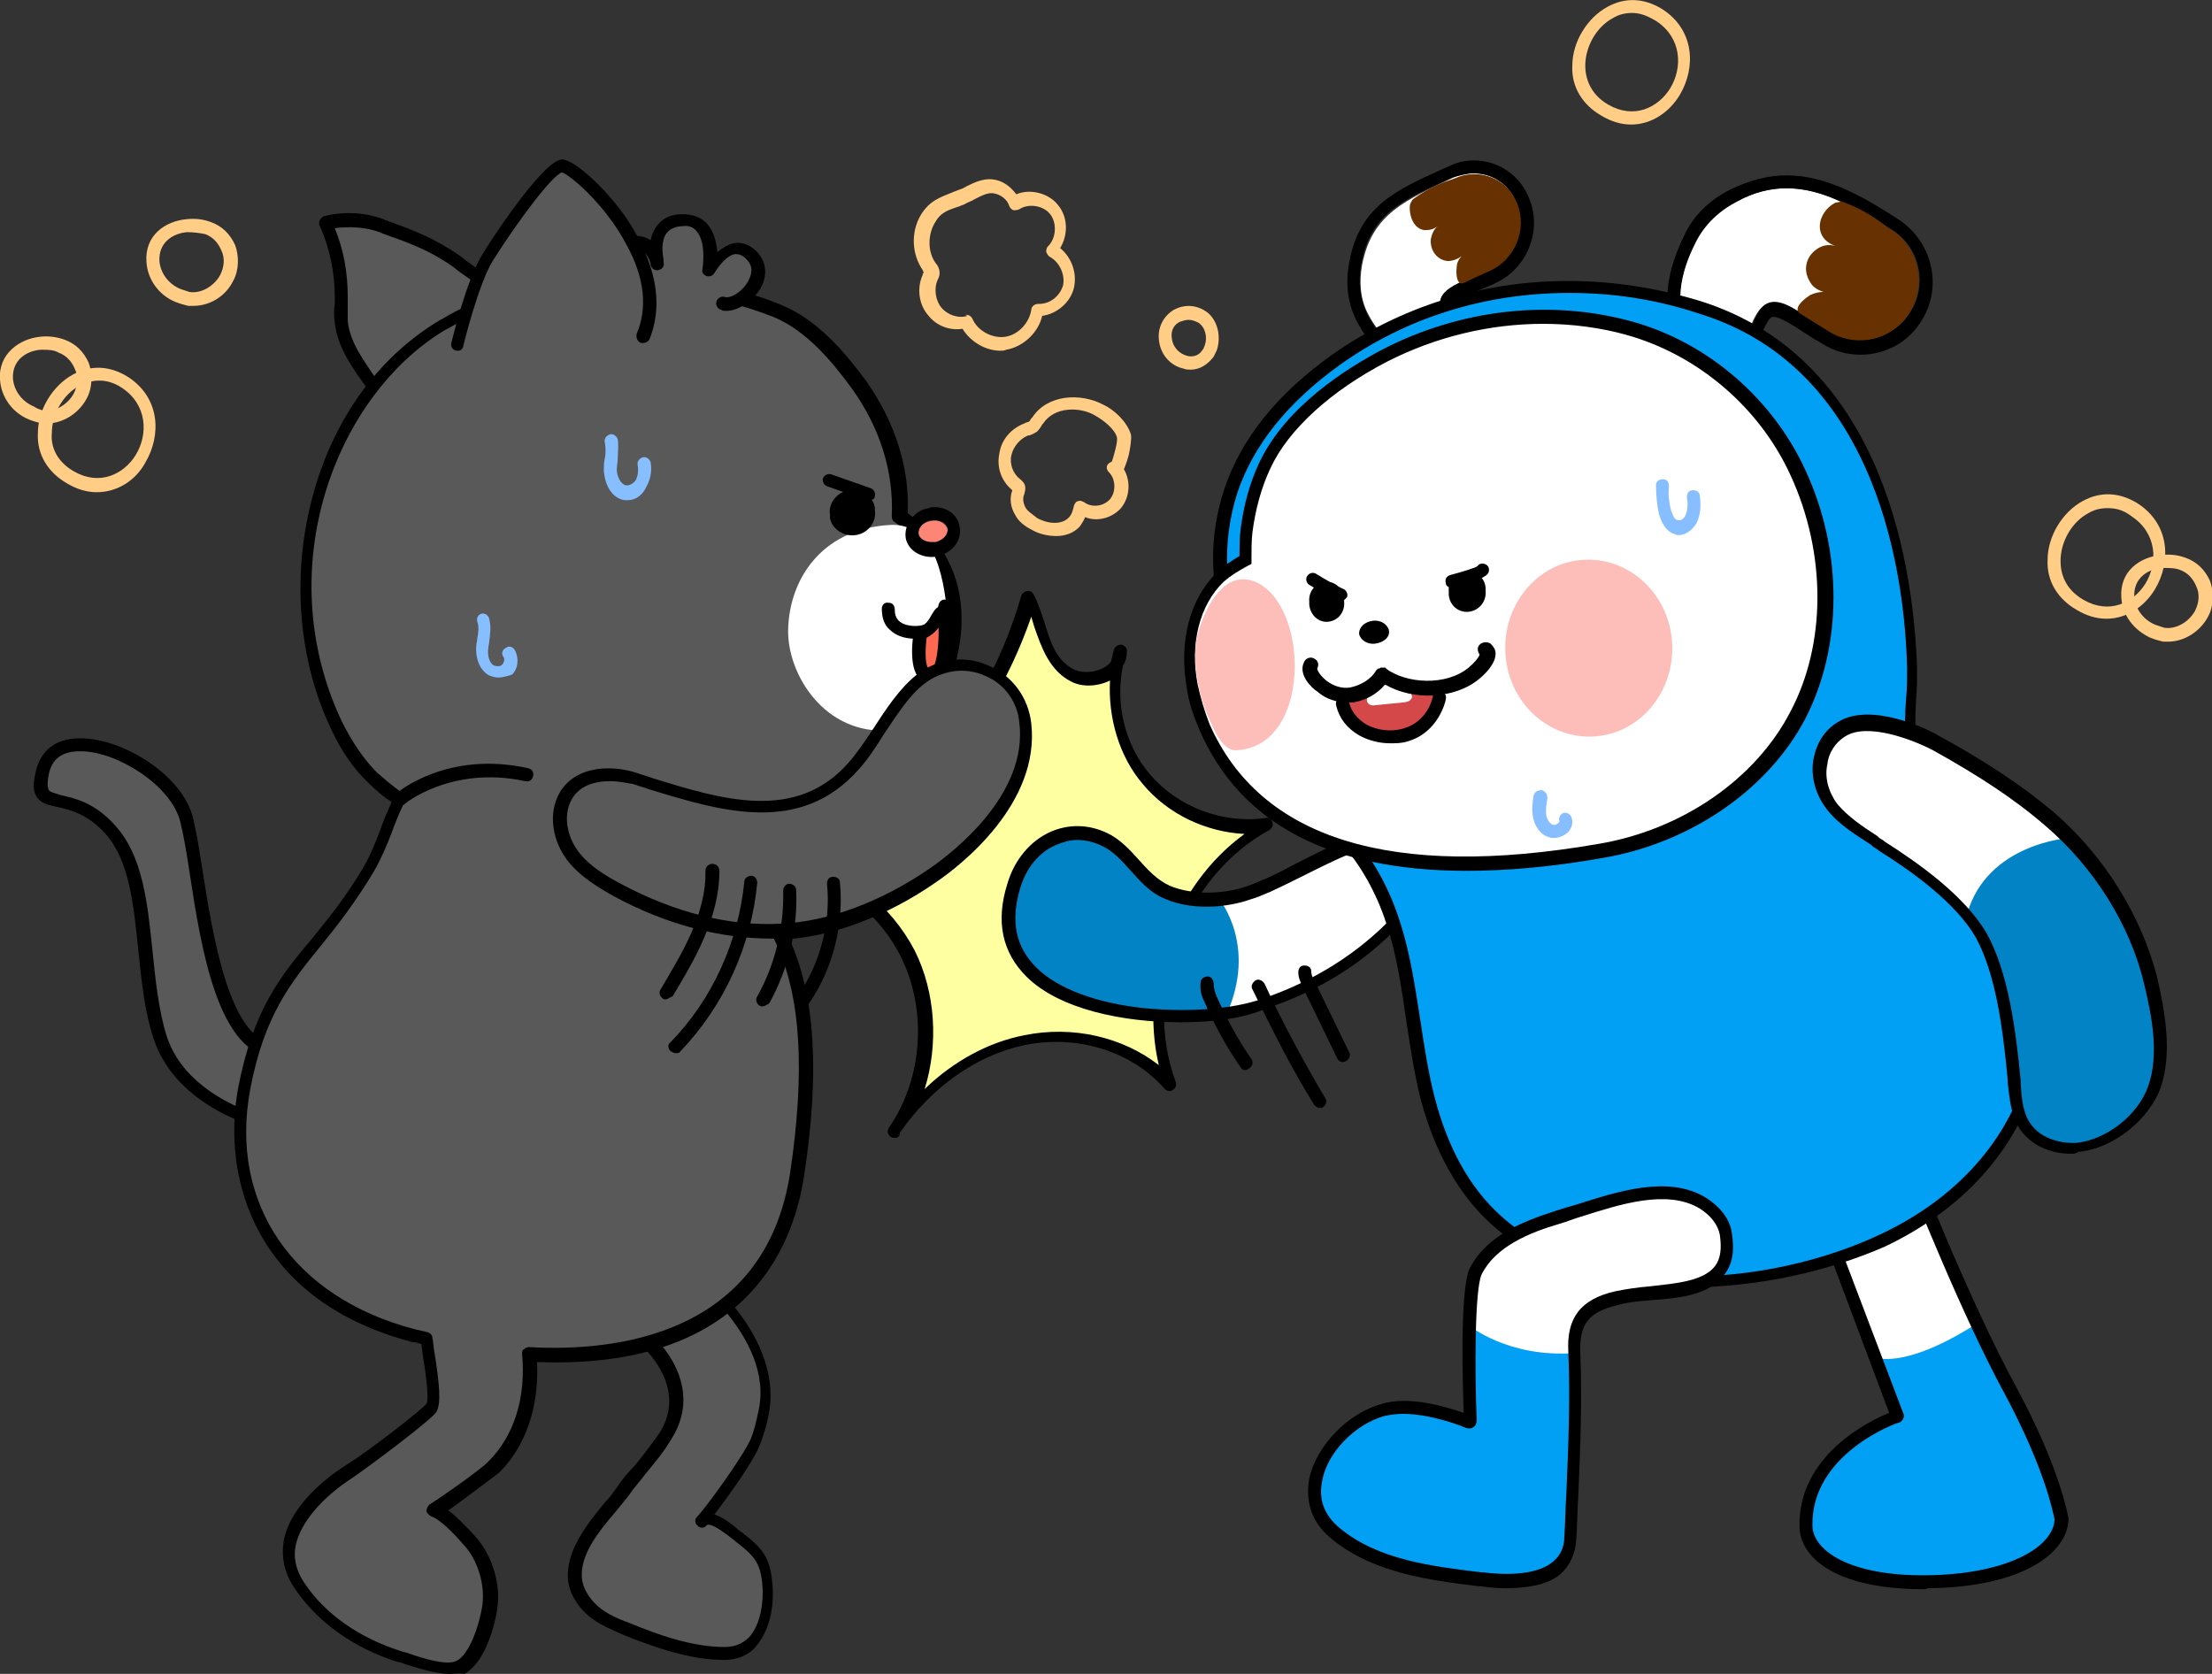 <?xml version="1.0" encoding="utf-8"?>
<!-- Generator: Adobe Illustrator 26.5.0, SVG Export Plug-In . SVG Version: 6.00 Build 0)  -->
<svg version="1.1" id="레이어_1" xmlns="http://www.w3.org/2000/svg" xmlns:xlink="http://www.w3.org/1999/xlink" x="0px"
	 y="0px" viewBox="0 0 222 168" style="enable-background:new 0 0 222 168;" xml:space="preserve">
<rect x="0" y="0" width="222" height="168" fill="#333333" stroke="none"/>
<g>
	<path style="fill:#FFFFFF;" d="M182.8,122.1l7.5,20c0,0,0,0.1,0,0.1c0,0-0.1,0.1-0.1,0.1c-0.1,0-9.3,3.2-9,11.1
		c0.1,2.8,3.9,5.6,12.2,5.5c0,0,0,0,0,0c8.7-0.1,13.4-3.2,13.4-6.3c0,0-0.6-4.5-5.1-12.9c-4.7-8.8-10.1-22.4-10.8-24.2L182.8,122.1z
		"/>
	<path style="fill:#02A0F4;" d="M188.1,136.2c0,0,2.8,1.4,10.2-3.3c0,0,5.2,9,7.2,15.2l1.2,4.4c0,0,0.9,3.5-6.7,5.5
		c0,0-9.8,2.5-16.9-1.5c0,0-2.8-1.5-1.7-5.9c0,0,1.7-4.8,5.2-6.6l3.5-1.8L188.1,136.2z"/>
	<path d="M193.1,159.5c-9.1,0-12.4-3.3-12.5-6.2c-0.2-7.2,7-10.7,9-11.5l-7.5-20l9.2-7.5l0.3,0.8c0.6,1.6,6,15.4,10.8,24.2
		c4.3,8,5.1,12.6,5.2,13.1l0,0.1c-0.1,3.3-4.5,6.8-14.1,6.9C193.3,159.5,193.2,159.5,193.1,159.5z M183.6,122.3l7.4,19.5
		c0.1,0.2,0.1,0.4,0,0.6c-0.1,0.2-0.3,0.4-0.5,0.4c-0.1,0-8.8,3.1-8.6,10.4c0.1,2.4,3.7,5,11.5,4.9c8.2-0.1,12.7-2.9,12.8-5.6
		c-0.2-0.9-1-5.1-5-12.6c-4.3-7.9-9.1-20-10.5-23.5L183.6,122.3z"/>
</g>
<g>
	<g>
		<g>
			<g>
				<path style="fill:#FFFFFF;" d="M136.7,26.6c-0.3,1.7-0.2,3.4,0.6,4.9c1.3,2.6,4.5,5.6,7.5,5.8c1,0.1,1-1.2,1.4-2.5
					c0.5-1.5-0.9-1.8-1.5-3.4c-0.9-2.3,1.7-2.8,4.7-4.3c2.5-1.2,3.7-4.2,2.8-6.7c-1-2.6-3.8-3.7-6.3-2.6
					C141.1,20.1,137.7,21.4,136.7,26.6z"/>
				<path d="M147.9,17.4c1.9,0,3.6,1.1,4.3,3c1,2.6-0.3,5.6-2.8,6.7c-3.1,1.4-5.6,1.9-4.7,4.3c0.6,1.6,2,1.9,1.5,3.4
					c-0.4,1.2-0.4,2.5-1.4,2.5c0,0-0.1,0-0.1,0c-2.9-0.2-6.2-3.2-7.5-5.8c-0.7-1.5-0.9-3.2-0.6-4.9c0.9-5.3,4.4-6.6,9.2-8.8
					C146.6,17.6,147.3,17.4,147.9,17.4 M147.9,16.1c-0.9,0-1.7,0.2-2.5,0.6l-0.7,0.3c-4.6,2.1-8.3,3.7-9.3,9.4
					c-0.4,2.1-0.1,4.1,0.7,5.7c1.4,2.9,5.1,6.3,8.6,6.5c0.1,0,0.1,0,0.2,0c1.7,0,2.1-1.6,2.4-2.5c0.1-0.3,0.1-0.6,0.2-0.8
					c0.6-1.6-0.3-2.6-0.8-3.2c-0.3-0.3-0.6-0.7-0.7-1.1c-0.2-0.6-0.3-0.7,2.5-1.9c0.5-0.2,1-0.4,1.6-0.7c3.1-1.4,4.7-5.2,3.4-8.4
					C152.6,17.6,150.4,16.1,147.9,16.1L147.9,16.1z"/>
			</g>
		</g>
		<g>
			<path style="fill:#673101;" d="M146.2,26.8c0-0.4,0.2-0.8,0.5-1.1c-0.4,0.3-0.9,0.5-1.4,0.5c-1.1-0.1-1.8-1.1-1.7-2.2
				c0.1-0.5,0.3-1,0.7-1.3c-0.4,0.3-0.8,0.4-1.3,0.4c-1.1-0.1-1.6-1.4-1.5-2.5c0-0.1,0.2-0.5,0.3-0.6c2.2-1.6,3.8-1.9,4.2-2.1
				c2.5-1.1,5.3,0,6.3,2.6c1,2.6-0.3,5.6-2.8,6.7c-0.7,0.3-2.2,1-2.6,1.2C146.2,28.7,146.1,27.5,146.2,26.8"/>
		</g>
	</g>
</g>
<g>
	<g>
		<g>
			<g>
				<path style="fill:#FFFFFF;" d="M174.3,20.2c-1.8,0.9-3.3,2.3-4.2,4.1c-1.5,3.1-2.3,6.6-0.5,9.7c0.6,1.1,2.9,1.4,4.4,1
					c1.7-0.5,1.2-1.7,2.3-3.5c1.6-2.6,3.8-0.3,7.2,1.8c2.8,1.7,6.4,0.8,8.1-2c1.7-2.8,0.8-6.5-2-8.2
					C184.3,19.6,179.8,17.3,174.3,20.2z"/>
				<path d="M179.3,18.9c3.5,0,6.8,1.8,10.5,4.1c2.8,1.7,3.7,5.4,2,8.2c-1.1,1.9-3.1,2.9-5.1,2.9c-1,0-2.1-0.3-3.1-0.9
					c-2.4-1.4-4.1-2.9-5.5-2.9c-0.7,0-1.2,0.3-1.7,1.2c-1.1,1.8-0.5,3-2.3,3.5c-0.4,0.1-0.9,0.2-1.4,0.2c-1.2,0-2.6-0.4-3-1.2
					c-1.8-3.2-1.1-6.6,0.5-9.7c0.9-1.8,2.4-3.2,4.2-4.1C176,19.3,177.7,18.9,179.3,18.9 M179.3,17.6c-1.9,0-3.7,0.5-5.6,1.4
					c-2.2,1.1-3.8,2.7-4.7,4.7c-2.1,4.3-2.2,7.9-0.4,11c0.8,1.4,2.7,1.8,4.1,1.8c0.6,0,1.2-0.1,1.7-0.2c1.8-0.5,2.1-1.7,2.4-2.6
					c0.1-0.5,0.3-0.9,0.6-1.4c0.3-0.5,0.5-0.5,0.6-0.5c0.6,0,1.9,0.8,3.1,1.6c0.6,0.4,1.1,0.7,1.8,1.1c1.1,0.7,2.4,1.1,3.8,1.1
					c2.6,0,4.9-1.3,6.2-3.5c2.1-3.4,1-7.9-2.4-10.1C186.8,19.6,183.2,17.6,179.3,17.6L179.3,17.6z"/>
			</g>
		</g>
		<g>
			<path style="fill:#673101;" d="M181.7,29.6c0.4-0.2,0.9-0.3,1.3-0.3c-0.6-0.2-1.1-0.5-1.4-1.1c-0.7-1.2-0.3-2.6,0.9-3.3
				c0.5-0.3,1.1-0.4,1.7-0.2c-0.5-0.2-1-0.5-1.3-1c-0.7-1.2,0.1-2.7,1.2-3.3c0.1-0.1,0.6-0.1,0.7-0.2c3,1.1,4.4,2.5,4.9,2.8
				c2.8,1.7,3.7,5.4,2,8.3c-1.7,2.8-5.3,3.7-8.1,2c-0.8-0.5-2.4-1.5-2.9-1.8C179.9,31,180.9,30.1,181.7,29.6"/>
		</g>
	</g>
</g>
<g>
	<path style="fill:#FDFFA1;" d="M76.1,86.1c6.2,0.1,12.2,4,15.1,9.6c2.8,5.6,2.3,12.8-1.3,17.9c3.1-4.4,7.7-8,12.9-9.1
		s11.2,0.5,14.7,4.6c-3.5-9.5,0.9-21.3,9.7-26.2c-4.5,0.7-9.3-1.2-12.2-4.7s-3.9-8.5-2.5-12.9c0.1,2.2-2.9,3.5-4.9,2.5
		c-2.9-1.5-3-5.3-4.4-7.9C99.4,72.9,90.1,84.1,76.1,86.1z"/>
	<path d="M89.8,114.2c-0.1,0-0.3,0-0.4-0.1c-0.3-0.2-0.4-0.6-0.2-0.9c0,0,0,0,0,0l0,0c0,0,0,0,0,0c0,0,0,0,0,0
		c3.4-4.9,3.9-11.8,1.2-17.2c-2.7-5.4-8.5-9.1-14.5-9.2c-0.3,0-0.6-0.3-0.6-0.6c0-0.3,0.2-0.6,0.6-0.7c12.5-1.7,22.4-11.3,26.6-25.7
		c0.1-0.3,0.3-0.4,0.6-0.5c0.3,0,0.5,0.1,0.6,0.3c0.5,0.9,0.8,1.9,1.1,2.8c0.6,2,1.2,3.9,3,4.8c0.9,0.4,2.1,0.3,3-0.2
		c0.2-0.1,0.5-0.3,0.7-0.6c0.1-0.4,0.2-0.8,0.3-1.2c0.1-0.3,0.4-0.5,0.7-0.5c0.3,0,0.6,0.3,0.6,0.6c0,0.5-0.1,1.1-0.4,1.5
		c-0.8,3.8,0.2,8,2.7,10.9c2.8,3.3,7.3,5,11.6,4.4c0.3-0.1,0.6,0.1,0.7,0.4c0.1,0.3,0,0.6-0.3,0.8c-8.6,4.7-12.8,16.1-9.4,25.3
		c0.1,0.3,0,0.6-0.3,0.8c-0.3,0.2-0.6,0.1-0.8-0.1c-3.3-3.8-8.8-5.5-14.1-4.4c-4.8,1-9.3,4.2-12.5,8.8c0,0,0,0,0,0
		C90.3,114.1,90.1,114.2,89.8,114.2z M80,86c5,1.3,9.4,4.8,11.8,9.4c2.1,4.2,2.4,9.4,1,13.9c2.9-2.8,6.4-4.7,10-5.4
		c4.9-1,9.9,0.2,13.5,3c-2-8.5,1.6-18.1,8.6-23.2c-3.9-0.2-7.7-2-10.2-5c-2.4-2.8-3.5-6.7-3.3-10.4c-1.2,0.6-2.8,0.7-3.9,0.1
		c-2.2-1.1-3-3.5-3.7-5.5c-0.1-0.3-0.2-0.7-0.3-1C99.2,74.3,90.7,83,80,86z"/>
</g>
<g>
	<path style="fill:#FFFFFF;" d="M108.1,83.7c-0.8,0-1.6,0.2-2.4,0.5c-1.8,0.8-3.3,2.6-3.9,4.7c-1.1,3.5-0.5,6.4,1.7,8.6
		c5,5,17.4,5.2,23.5,3.3c5.1-1.7,9.7-4.6,13.3-8.4c0.2-0.2,0.4-0.5,0.7-0.7c1.4-1.4,3.4-3.5,3.8-5c0.2-0.7,0-1.3-0.5-1.8
		c-0.9-1-2.9-1.5-4.6-1.2c-3.1,0.5-6,2-8.7,3.4c-1.2,0.6-2.4,1.2-3.6,1.8c-0.7,0.3-1.4,0.6-2,0.8c-2.2,0.8-5.5,1-8.1-0.1
		c-1.4-0.6-2.4-1.7-3.3-2.7c-0.9-1-1.8-2-3-2.6C110,83.9,109,83.7,108.1,83.7z"/>
	<path style="fill:#0183C6;" d="M122.4,90.3c0,0,3.8,4.6,0.7,11.5c0,0-13,1.7-19.5-4.2c0,0-5-4.2,0-11.8c0,0,5.5-5.6,10.4,1.1
		c0,0,2.1,2.9,4.6,3.3C118.5,90.2,121.5,90.4,122.4,90.3z"/>
	<path d="M118.5,102.6c-5.8,0-12.2-1.3-15.5-4.6c-2.4-2.4-3.1-5.5-1.9-9.3c0.7-2.4,2.3-4.3,4.3-5.2c1.8-0.8,3.8-0.8,5.7,0.1
		c1.3,0.6,2.3,1.7,3.2,2.7c0.9,1,1.8,2,3.1,2.6c2.4,1,5.5,0.8,7.6,0.1c0.6-0.2,1.3-0.5,2-0.8c1.2-0.5,2.4-1.2,3.6-1.8
		c2.8-1.4,5.7-2.9,8.9-3.5c2-0.3,4.2,0.3,5.2,1.4c0.6,0.7,0.8,1.5,0.6,2.4c-0.4,1.5-2.1,3.4-4,5.3l-0.1,0.1
		c-0.2,0.2-0.4,0.4-0.6,0.6c-3.6,3.9-8.3,6.8-13.5,8.5C124.9,102.2,121.8,102.6,118.5,102.6z M108.1,84.3c-0.7,0-1.4,0.2-2.1,0.5
		c-1.7,0.7-3,2.3-3.6,4.3c-1,3.3-0.5,5.9,1.6,8c2.1,2.1,6,3.6,11,4.1c4.3,0.4,8.8,0.1,11.8-1c5-1.7,9.5-4.5,13-8.2
		c0.2-0.2,0.4-0.4,0.6-0.6l0.1-0.1c1.2-1.3,3.3-3.4,3.6-4.7c0.1-0.5,0-0.8-0.3-1.2c-0.7-0.8-2.5-1.2-4-1c-3,0.5-5.8,1.9-8.6,3.3
		c-1.2,0.6-2.4,1.2-3.7,1.8c-0.7,0.3-1.4,0.6-2.1,0.8c-2.3,0.8-5.8,1.1-8.5-0.1c-1.5-0.6-2.5-1.8-3.5-2.9c-0.8-0.9-1.7-1.9-2.8-2.4
		C109.8,84.5,108.9,84.3,108.1,84.3z"/>
</g>
<g>
	<path style="fill:#02A0F4;" d="M157.5,28.7c-8.5,0-16.7,2.5-23.4,7.3c-5.4,3.8-8.9,8.2-10.6,13.1l0,0c-0.9,2.6-1.2,5.3-1.1,8.2
		c0.5,8.5,4.7,17.2,12.8,26.9c4.7,5.6,5.6,11.5,6.5,17.9c0.4,2.7,0.8,5.4,1.5,8.2c1.3,5.1,3.6,9.3,6.8,12.1c9.3,8.5,27.1,7.6,39,1.9
		c14.5-7,17.9-20.4,14.8-29.9c-1.2-3.9-3.8-7.1-6.3-10.2c-1.6-2-3.3-4.1-4.6-6.4c-1.5-2.6-1.4-5.1-1.2-7.7c0.1-1,0.1-2,0.1-3.1
		c-0.2-9-2.8-30.5-21.3-36.3C166.2,29.4,161.8,28.7,157.5,28.7z"/>
	<path d="M169.4,129.2c-7.6,0-14.9-1.9-19.8-6.4c-3.2-2.9-5.6-7.2-7-12.4c-0.7-2.8-1.1-5.6-1.5-8.2c-0.9-6.2-1.8-12.1-6.4-17.5
		c-8.2-9.7-12.4-18.6-12.9-27.2c-0.2-3,0.2-5.8,1.1-8.5c1.7-5,5.3-9.5,10.8-13.4c6.8-4.8,15-7.4,23.7-7.4c4.5,0,8.9,0.7,13.2,2
		c18.9,5.9,21.5,27.7,21.8,36.9c0,1.1,0,2.1-0.1,3.1c-0.1,2.6-0.3,4.9,1.1,7.4c1.3,2.3,2.9,4.3,4.6,6.4c2.5,3.1,5.1,6.4,6.4,10.4
		c3.1,9.8-0.3,23.6-15.2,30.7C183.5,127.6,176.4,129.2,169.4,129.2z M157.5,29.4c-8.5,0-16.4,2.5-23,7.2c-5.3,3.8-8.7,8.1-10.3,12.8
		c-0.8,2.5-1.2,5.2-1,8c0.5,8.3,4.6,17,12.6,26.5c4.8,5.7,5.7,11.8,6.7,18.2c0.4,2.6,0.8,5.4,1.5,8.1c1.3,5,3.5,9,6.6,11.8
		c9.1,8.3,26.6,7.4,38.3,1.8c14.2-6.8,17.4-19.9,14.5-29.1c-1.2-3.8-3.7-6.9-6.1-10c-1.6-2.1-3.3-4.2-4.7-6.5
		c-1.6-2.8-1.5-5.4-1.3-8.1c0.1-1,0.1-2,0.1-3c-0.2-8.8-2.7-30-20.8-35.6C166.1,30,161.8,29.4,157.5,29.4z"/>
</g>
<g>
	<path style="fill:#595959;" d="M76.6,141.9c-0.2,0.9-0.5,1.8-0.8,2.7c-0.6,1.7-4.1,6.6-5.5,8.2c1-1.1,3.4,1.2,4.2,1.8
		c1.7,1.2,2.3,2.1,2.5,4.3c0.3,3.4-0.9,7.2-4.4,7.2c-3.3,0-6.7-1.2-9.8-2.5c-1.2-0.5-2.4-1-3.3-1.8c-1-0.8-1.7-2-1.8-3.2
		c-0.3-3.4,3-6.3,4.8-8.8c1.6-2.2,2.9-3.3,4.3-5.6c1.9-3,1.1-6.1-1.1-8.7c-2.3-2.6-9.7-4.7-6.4-9.4c1.7-2.3,4.3-1.5,6.5-0.6
		C68.9,126.4,78.5,134,76.6,141.9z"/>
	<path d="M72.7,166.6C72.7,166.6,72.7,166.6,72.7,166.6c-3.5,0-7.1-1.3-10.1-2.5c-1.1-0.5-2.4-1-3.5-1.9c-1.2-1-2-2.4-2.1-3.7
		c-0.2-2.9,1.9-5.5,3.7-7.7c0.5-0.5,0.9-1.1,1.2-1.5c0.6-0.9,1.2-1.6,1.8-2.2c0.8-1,1.6-2,2.5-3.3c2-3.2,0.5-6.1-1-7.9
		c-0.6-0.7-1.6-1.4-2.8-2.1c-2.1-1.4-4.2-2.7-4.6-4.8c-0.2-1.1,0.1-2.2,0.9-3.3c2.1-2.9,5.3-1.6,7.3-0.9c1.7,0.7,4.9,3,7.4,6
		c2.3,2.7,4.7,6.9,3.7,11.4l0,0c-0.2,1-0.5,1.9-0.8,2.7c-0.5,1.5-3,5-4.6,7.1c1,0.3,2,1.2,2.6,1.7c0.2,0.1,0.3,0.2,0.4,0.3
		c1.7,1.3,2.6,2.3,2.8,4.8c0.3,2.6-0.4,5-1.6,6.4C75.2,166.1,74,166.6,72.7,166.6z M62.4,125.1c-0.9,0-1.8,0.3-2.4,1.2
		c-0.6,0.8-0.8,1.6-0.7,2.3c0.3,1.5,2.2,2.7,4,3.9c1.2,0.8,2.3,1.5,3,2.4c2.6,3.1,3,6.5,1.1,9.5c-0.9,1.5-1.7,2.4-2.6,3.5
		c-0.5,0.7-1.1,1.3-1.7,2.2c-0.4,0.5-0.8,1-1.3,1.6c-1.7,2-3.6,4.3-3.4,6.7c0.1,1,0.7,2,1.6,2.8c0.9,0.8,2.1,1.3,3.2,1.7
		c2.9,1.2,6.3,2.4,9.5,2.4c1,0,1.8-0.3,2.5-1c1-1.1,1.5-3.2,1.3-5.4c-0.2-2-0.8-2.7-2.3-3.9c-0.1-0.1-0.3-0.2-0.5-0.4
		c-2-1.6-2.6-1.7-2.8-1.5c0,0,0,0,0,0c-0.2,0.3-0.7,0.3-0.9,0c-0.3-0.2-0.3-0.7,0-0.9l0,0c1.4-1.6,4.8-6.4,5.4-7.9
		c0.3-0.8,0.5-1.6,0.7-2.6c1.8-7.5-7.7-14.8-10.3-15.8C64.5,125.5,63.4,125.1,62.4,125.1z M76.6,141.9L76.6,141.9L76.6,141.9z"/>
</g>
<g>
	<path style="fill:#595959;" d="M26.8,112.7c0,0-8.6-2-10.8-8.8c-2.2-6.8-0.8-16.1-4.9-20.7C7,78.6,3.3,82,4.3,77.5
		c1.3-6.1,13.1-1.1,14.5,4.8s2.3,23.1,9.2,23.2"/>
	<path d="M26.8,113.4c0,0-0.1,0-0.1,0c-0.4-0.1-9-2.1-11.3-9.2c-0.9-2.7-1.2-5.8-1.5-8.7c-0.5-4.7-0.9-9.1-3.3-11.8
		c-1.8-2-3.5-2.4-4.8-2.7c-0.9-0.2-1.6-0.3-2.1-1c-0.4-0.6-0.4-1.3-0.1-2.6c0.5-2.1,2-3.3,4.4-3.3c0,0,0.1,0,0.1,0
		c4.2,0,10.3,3.7,11.3,8.1c0.3,1.3,0.6,3,0.9,5c1.1,7,2.8,17.6,7.6,17.6c0.4,0,0.7,0.3,0.7,0.7c0,0.4-0.3,0.7-0.7,0.7
		c-6-0.1-7.7-10.9-8.9-18.8c-0.3-2-0.6-3.7-0.9-4.9c-0.9-3.7-6.4-7.1-10-7.1c0,0,0,0-0.1,0c-1.8,0-2.8,0.8-3.1,2.3
		c-0.2,1-0.1,1.4,0,1.6c0.1,0.2,0.6,0.3,1.2,0.5c1.3,0.3,3.4,0.7,5.5,3.1c2.7,3,3.2,7.6,3.7,12.5c0.3,2.9,0.6,5.9,1.4,8.5
		c2,6.4,10.2,8.3,10.3,8.3c0.4,0.1,0.6,0.4,0.5,0.8C27.4,113.2,27.1,113.4,26.8,113.4z"/>
</g>
<g>
	<path style="fill:#02A0F4;" d="M132.6,39.9c0,0,0.1,0,0.1-0.1L132.6,39.9z"/>
</g>
<g>
	<g>
		<g>
			<path style="fill:#02A0F4;" d="M132.6,39.9c0,0,0.1,0,0.1-0.1L132.6,39.9z"/>
		</g>
	</g>
</g>
<g>
	<g>
		<path style="fill-rule:evenodd;clip-rule:evenodd;fill:#FFFFFF;" d="M122.5,58c0.8-0.8,1.5-1.2,2.5-1.7c0-1,0-2,0.1-2.9
			c0.3-2.3,0.9-4.5,1.9-6.6c2.2-4.7,7.3-8.5,12-11c7.6-3.9,16.4-5.1,24.7-2.7c7.4,2.1,13.7,7.5,16.9,14.5c3.4,7.5,3.9,16.9,0,24.3
			c-3.9,7.4-11.9,12.3-19.8,13.6c-13.7,2.3-33,2.9-39.7-12.4c-0.6-1.3-1-2.7-1.3-4.2C119,65.1,119.6,60.7,122.5,58z"/>
		<path d="M147.2,87.4c-13.7,0-22.7-4.7-26.8-14.1c-0.6-1.4-1.1-2.8-1.3-4.3c-0.8-4.6,0.3-8.9,3-11.5l0,0c0.8-0.8,1.5-1.2,2.3-1.7
			c0-0.9,0-1.8,0.1-2.6c0.3-2.4,0.9-4.7,1.9-6.8c2.7-5.7,8.9-9.5,12.3-11.3c7.9-4.1,17-5.1,25.2-2.8c7.5,2.1,14,7.7,17.3,14.9
			c3.8,8.2,3.7,17.7,0,24.9c-3.7,7.1-11.5,12.5-20.3,14C155.8,87,151.3,87.4,147.2,87.4z M154.9,32.5c-5.4,0-10.8,1.3-15.7,3.8
			c-5.6,2.9-9.9,6.8-11.7,10.7c-0.9,1.9-1.5,4.1-1.8,6.4c-0.1,0.8-0.1,1.7-0.1,2.6l0,0.6l-0.4,0.2c-0.9,0.5-1.6,0.9-2.4,1.6l0,0
			c-2.4,2.3-3.4,6.2-2.6,10.3c0.3,1.4,0.7,2.7,1.2,4c5.1,11.5,18.2,15.6,39,12c8.4-1.4,15.8-6.5,19.3-13.3c3.6-6.8,3.6-15.9,0-23.7
			c-3.1-6.8-9.3-12.1-16.5-14.1C160.7,32.9,157.8,32.5,154.9,32.5z"/>
	</g>
	<g>
		
			<path style="fill-rule:evenodd;clip-rule:evenodd;fill:#FFFFFF;stroke:#231816;stroke-width:1.996;stroke-linecap:round;stroke-linejoin:round;stroke-miterlimit:10;" d="
			M171.6,85"/>
	</g>
	<g>
		
			<path style="fill-rule:evenodd;clip-rule:evenodd;fill:#FFFFFF;stroke:#231816;stroke-width:1.996;stroke-linecap:round;stroke-linejoin:round;stroke-miterlimit:10;" d="
			M135,44.3"/>
	</g>
	<g>
		<path style="fill-rule:evenodd;clip-rule:evenodd;fill:#FDBEB9;" d="M151.1,65.8c0.4,4.9,4.5,8.5,9.1,8.1c4.6-0.4,8-4.7,7.6-9.6
			c-0.4-4.9-4.5-8.5-9.1-8.1C154.1,56.6,150.7,60.9,151.1,65.8"/>
	</g>
	<path style="fill-rule:evenodd;clip-rule:evenodd;fill:#D54849;" d="M134.8,70.4c0.7,2.8,3.8,3.8,6.3,3.1c2.8-0.8,3.4-3.7,3.4-3.7
		l-2.9-0.5l-2.8-1.8C138.8,67.5,136.2,70.3,134.8,70.4"/>
	<path style="fill-rule:evenodd;clip-rule:evenodd;fill:#FFFFFF;" d="M137.5,68.9l-0.3,1.2c-0.1,0.4,0.2,0.7,0.6,0.7l3-0.3
		c0,0,0.4,0,0.7-0.2c0.3-0.3,0.2-0.4,0.2-0.4l-0.3-1.4L137.5,68.9z"/>
	<path d="M139.5,74.6c-1.1,0-2.2-0.3-3.1-0.8c-1.2-0.7-2-1.7-2.3-3c-0.1-0.4,0.1-0.7,0.5-0.8c0.4-0.1,0.7,0.1,0.8,0.5
		c0.3,1.2,1.1,1.8,1.7,2.2c1.1,0.6,2.5,0.8,3.8,0.4c2.4-0.7,2.9-3.1,2.9-3.2c0.1-0.4,0.4-0.6,0.8-0.5c0.4,0.1,0.6,0.4,0.5,0.8
		c0,0.1-0.7,3.3-3.8,4.2C140.7,74.6,140.1,74.6,139.5,74.6z"/>
	<g>
		<path style="fill-rule:evenodd;clip-rule:evenodd;fill:#FDBEB9;" d="M120,64.7c0.2-1.8,2.2-7.9,6-6.3c5.4,2.3,5.7,16.5-1.9,16.9
			c-1.3,0.1-2.2-1.9-2.5-2.6C120.4,70.2,119.8,67.5,120,64.7z"/>
	</g>
	<g>
		<g>
			<g>
				<path style="fill-rule:evenodd;clip-rule:evenodd;" d="M136.4,63.6c0.1,0.6,0.8,1.1,1.6,1s1.5-0.6,1.4-1.3
					c-0.1-0.6-0.8-1.1-1.6-1C137,62.4,136.4,62.9,136.4,63.6"/>
			</g>
			<g>
				<g>
					<path style="fill-rule:evenodd;clip-rule:evenodd;" d="M133.3,62.4L133.3,62.4c1-0.1,1.7-1,1.6-2l0-0.3c-0.1-1-0.9-1.8-1.9-1.7
						s-1.7,1-1.6,2l0,0.3C131.5,61.7,132.3,62.5,133.3,62.4"/>
				</g>
				<g>
					<path style="fill-rule:evenodd;clip-rule:evenodd;" d="M147.4,61.4L147.4,61.4c1-0.1,1.8-1,1.7-2.1l0-0.3c-0.1-1.1-1-1.7-2-1.6
						c-1,0.1-1.8,0.9-1.7,2l0,0.3C145.5,60.8,146.4,61.5,147.4,61.4"/>
				</g>
			</g>
		</g>
		<path d="M130.9,66.4c0.2-0.4,0.7-0.5,1-0.3c0.4,0.2,0.5,0.6,0.3,1c0,0.2,0.3,0.7,0.9,1.2c0.9,0.7,1.8,0.8,2.4,0.7
			c1-0.2,2.1-0.8,2.6-1.7c0,0,0,0,0,0c0,0,0,0,0,0c0,0,0,0,0.1-0.1c0,0,0.1-0.1,0.1-0.1c0,0,0.1,0,0.1,0c0.1,0,0.1-0.1,0.2-0.1
			c0,0,0.1,0,0.1,0c0.1,0,0.1,0,0.2,0c0,0,0.1,0,0.1,0c0,0,0.1,0,0.1,0.1c0,0,0,0,0,0c0,0,0,0,0,0c2,1.5,6,1.8,8.3-0.1
			c0.6-0.5,1-1,1.1-1.3c-0.2-0.3-0.3-0.7,0-1c0.3-0.3,0.8-0.3,1.1-0.1c0.3,0.3,0.5,0.6,0.5,1c0,1-1,2-1.6,2.5
			c-1.3,1.1-3,1.6-4.6,1.7c-1.8,0.1-3.5-0.3-4.9-1.1c-0.8,1-2,1.6-3.2,1.8c-0.2,0-0.3,0-0.5,0c-1.1,0-2.2-0.3-3.1-1.1
			C131.7,69.1,130.2,67.7,130.9,66.4z"/>
	</g>
	<g>
		<path style="fill-rule:evenodd;clip-rule:evenodd;fill:#FFFFFF;" d="M145.7,58.4c0,0,2.7-0.6,3.1-1.1"/>
		<path d="M145.7,59c-0.3,0-0.6-0.2-0.6-0.5c-0.1-0.4,0.1-0.7,0.5-0.8c1.1-0.3,2.5-0.7,2.7-0.9c0.2-0.3,0.6-0.3,0.9-0.1
			c0.3,0.2,0.3,0.7,0.1,0.9c-0.4,0.5-2.1,1-3.4,1.3C145.8,59,145.8,59,145.7,59z"/>
	</g>
	<g>
		<path style="fill-rule:evenodd;clip-rule:evenodd;fill:#FFFFFF;" d="M131.7,58.1c0,0,2.1,1.3,2.8,1.6"/>
		<path d="M134.5,60.3c-0.1,0-0.1,0-0.2,0c-0.8-0.3-2.7-1.5-2.9-1.6c-0.3-0.2-0.4-0.6-0.2-0.9c0.2-0.3,0.6-0.4,0.9-0.2
			c0.8,0.5,2.2,1.3,2.7,1.5c0.3,0.1,0.5,0.5,0.4,0.8C135,60.2,134.8,60.3,134.5,60.3z"/>
	</g>
</g>
<g>
	<g>
		<path style="fill:#595959;" d="M37.3,38.6c-1.4-1.9-2.8-3.9-3.1-6.2c-0.1-0.8,0-1.7,0-2.5c0-2.5-0.5-5-1.6-7.3
			c1.8-0.5,3.8-0.4,5.6,0.2c2.9,1,4.9,1.8,7.5,3.6c1.9,1.3,4,2.7,5.5,4.5"/>
		<path d="M37.3,39.2c-0.2,0-0.4-0.1-0.5-0.3c-1.3-1.8-2.9-3.9-3.2-6.5c-0.1-0.6-0.1-1.3,0-1.9c0-0.2,0-0.5,0-0.7
			c0-2.4-0.5-4.9-1.5-7.1c-0.1-0.2-0.1-0.4,0-0.6c0.1-0.2,0.2-0.3,0.4-0.4c2-0.5,4.1-0.4,6,0.3l0.2,0.1c2.8,1,4.9,1.8,7.5,3.6
			l0.5,0.4c1.8,1.3,3.7,2.6,5.1,4.3c0.2,0.3,0.2,0.7-0.1,0.9c-0.3,0.2-0.7,0.2-0.9-0.1c-1.3-1.6-3.1-2.8-4.8-4l-0.5-0.4
			c-2.4-1.7-4.4-2.4-7.2-3.4l-0.2-0.1c-1.4-0.5-3-0.6-4.5-0.4c0.9,2.2,1.3,4.5,1.3,6.9c0,0.2,0,0.5,0,0.7c0,0.6,0,1.2,0,1.7
			c0.2,2.2,1.7,4.1,2.9,5.9c0.2,0.3,0.2,0.7-0.1,0.9C37.6,39.2,37.4,39.2,37.3,39.2z"/>
	</g>
	<g>
		<g>
			<path style="fill:#595959;" d="M90.3,51.6c0.2-4.8-1.4-9.4-4.1-13.2c-2.1-3-4.8-6.1-8.2-7.4c-3.5-1.4-7.3-2.2-10.9-2.6
				c-7.7-1-15.7,0.1-22.4,4c-0.1,0-0.1,0.1-0.2,0.1c-13.2,7.8-17,26.7-10.7,40.2c1,2,2.2,3.8,3.7,5.3c0.8,0.8,1.7,1.5,2.7,2.2
				c-1.2,2.2-1.8,4.8-3.1,7c-5.1,8.7-10.3,10.5-12.5,22.1c-1.9,10.3,3.1,21.1,17,24.8c0.4,0.1,0.9,0.2,1.3,0.3c0.4,3,1,6.1,0.5,7
				c-0.3,0.6-5.9,4.8-8.2,6.3c-3.6,2.3-8.2,6.8-5.1,11.4c2.4,3.5,6.1,5.9,10.1,7.2c1.5,0.5,4.7,1.7,6.1,1c1.7-0.8,2.7-4.3,2.9-6
				c0.4-2.3-0.5-5-2-6.8c-1-1.1-2.5-2.7-3.5-3c0,0,5-3.4,6-4.3c2.9-2.9,3.9-7.2,3.5-11.3c12.6,0.7,24.6-3.5,26.9-18.1
				c1.1-7.4,1.7-16.5-1.5-23.4c-1.6-3.5-3.7-7.1-6.2-10.3c5.5-1.1,10.8-3.1,15.2-6.6C95.4,71.2,99.9,58.8,90.3,51.6z"/>
			<path d="M45.1,168c-1.4,0-3.2-0.6-4.5-1c-0.2-0.1-0.5-0.2-0.7-0.2c-4.4-1.4-8.1-4-10.4-7.5c-1-1.5-1.3-3.1-1-4.8
				c0.8-3.7,4.7-6.5,6.3-7.5c2.4-1.5,7.5-5.5,8-6.1c0.3-0.5-0.1-3.3-0.4-5.1c0-0.3-0.1-0.6-0.1-0.9c-0.3-0.1-0.6-0.2-0.9-0.2
				c-15.7-4.1-19.2-16.3-17.5-25.5c1.5-7.8,4.2-11.2,7.5-15.1c1.7-2.1,3.4-4.2,5.1-7.1c0.7-1.2,1.2-2.5,1.7-3.8
				c0.3-0.9,0.7-1.8,1.1-2.7c-0.9-0.6-1.6-1.2-2.3-1.9c-1.5-1.4-2.8-3.3-3.8-5.5c-3.2-6.7-3.9-15-2-22.6c2-8.1,6.6-14.6,13-18.4
				l0.2-0.1c6.4-3.8,14.3-5.2,22.9-4.1c4.2,0.5,8,1.4,11.1,2.7c3.7,1.5,6.5,4.9,8.5,7.6c2.9,4.1,4.4,8.7,4.2,13.3
				c3.5,2.7,5.4,6.3,5.4,10.5c0.1,5.6-3.2,12-8.5,16.1c-3.8,3-8.7,5.2-14.5,6.5c2.1,2.8,4.1,6.2,5.7,9.6c2.6,5.6,3.1,13.4,1.5,23.8
				c-1.1,7.4-6.1,19.5-26.8,18.7c0.2,4.5-1.1,8.4-3.8,11.1c0,0-3.3,2.5-5.1,3.8c0.7,0.5,1.6,1.4,2.7,2.6c1.7,1.9,2.6,4.8,2.2,7.3
				c-0.2,1.5-1.2,5.4-3.3,6.5C46.1,167.9,45.6,168,45.1,168z M61.7,28.7c-6.2,0-11.9,1.5-16.8,4.3l-0.2,0.1
				C33.8,39.6,27,56.9,34.3,72.4c1,2,2.2,3.8,3.5,5.1c0.8,0.7,1.6,1.4,2.6,2.1c0.3,0.2,0.4,0.6,0.2,0.9c-0.5,1-0.9,2-1.3,3.1
				c-0.5,1.3-1.1,2.7-1.8,3.9c-1.8,3-3.5,5.2-5.2,7.3c-3.1,3.8-5.8,7.1-7.2,14.6c-2.1,11.4,4.3,20.8,16.5,24
				c0.4,0.1,0.9,0.2,1.3,0.3c0.3,0.1,0.5,0.3,0.5,0.6c0.1,0.5,0.1,0.9,0.2,1.4c0.5,3.2,0.7,5.1,0.2,6c-0.5,0.8-6.5,5.3-8.4,6.6
				c-3.1,2-5.2,4.5-5.7,6.7c-0.3,1.3,0,2.6,0.8,3.8c2.1,3.2,5.6,5.6,9.7,6.9c0.2,0.1,0.4,0.1,0.7,0.2c1.4,0.5,3.9,1.3,4.9,0.8
				c1.3-0.6,2.3-3.6,2.6-5.5c0.3-2.1-0.4-4.6-1.9-6.2c-2-2.3-2.9-2.7-3.2-2.8c-0.2-0.1-0.4-0.3-0.5-0.5c0-0.3,0.1-0.5,0.3-0.7
				c1-0.6,5-3.4,5.9-4.3c2.6-2.6,3.8-6.4,3.4-10.8c0-0.2,0-0.4,0.2-0.5c0.1-0.1,0.3-0.2,0.5-0.2c8.7,0.5,23.7-1.2,26.2-17.5
				c1.5-10.1,1.1-17.6-1.4-23c-1.7-3.7-3.9-7.3-6.2-10.2c-0.1-0.2-0.2-0.4-0.1-0.6c0.1-0.2,0.3-0.4,0.5-0.4c6-1.2,11.1-3.4,14.9-6.4
				c4.9-3.9,8.1-9.8,8-15c-0.1-3.9-1.8-7.2-5.2-9.7c-0.2-0.1-0.3-0.3-0.3-0.6c0.2-4.5-1.2-8.9-4-12.8c-1.9-2.6-4.5-5.8-7.9-7.2
				c-3-1.2-6.7-2.1-10.8-2.6C65.2,28.8,63.4,28.7,61.7,28.7z"/>
		</g>
		<path style="fill:#FFFFFF;" d="M79.1,63.2c-0.1,4.5,3.7,10.6,10.2,10.1c4.4-0.4,6.1-8.2,5.8-11.4c-0.4-4.5-1.5-9.6-6-9.2
			C82.3,53.2,79.2,58.3,79.1,63.2z"/>
	</g>
	<g>
		<g>
			<g>
				<path style="fill-rule:evenodd;clip-rule:evenodd;fill:#FC8576;" d="M93.4,52.3c0.8-0.2,1.5,0.2,1.7,0.8
					c0.1,0.6-0.4,1.2-1.2,1.4c-0.8,0.2-1.5-0.2-1.7-0.8C92,53.1,92.6,52.4,93.4,52.3z"/>
				<path d="M93.8,52.2c0.6,0,1.2,0.3,1.3,0.8c0.1,0.6-0.4,1.2-1.2,1.4c-0.1,0-0.3,0-0.4,0c-0.6,0-1.2-0.3-1.3-0.8
					c-0.1-0.6,0.4-1.2,1.2-1.4C93.5,52.2,93.6,52.2,93.8,52.2 M93.8,50.9L93.8,50.9c-0.2,0-0.4,0-0.6,0.1c-0.7,0.1-1.3,0.5-1.7,1
					c-0.5,0.6-0.7,1.3-0.6,2c0.2,1.1,1.3,1.9,2.6,1.9c0.2,0,0.4,0,0.6-0.1c1.5-0.3,2.5-1.6,2.2-3C96.1,51.7,95.1,50.9,93.8,50.9
					L93.8,50.9z"/>
			</g>
			<g>
				<g>
					<path style="fill-rule:evenodd;clip-rule:evenodd;" d="M85.9,53.7L85.9,53.7c-1.2,0.2-2.4-0.6-2.6-1.7l0-0.3
						c-0.2-1.2,0.7-2.3,1.9-2.5c1.2-0.2,2.4,0.6,2.6,1.7l0,0.3C88,52.3,87.2,53.5,85.9,53.7"/>
				</g>
			</g>
		</g>
		<path d="M91.8,64.1c-1,0-1.9-0.3-2.5-0.9c-0.6-0.5-0.8-1.3-0.8-2.1c0-0.4,0.3-0.7,0.7-0.6c0.4,0,0.6,0.3,0.6,0.7
			c0,0.4,0.1,0.8,0.4,1.1c0.4,0.4,1.2,0.6,2.1,0.5c1.5-0.2,1.9-2.1,1.9-2.1c0.1-0.4,0.4-0.6,0.8-0.5c0.4,0.1,0.6,0.4,0.5,0.8
			c0,0.1-0.6,2.9-3,3.2C92.2,64.1,92,64.1,91.8,64.1z"/>
	</g>
	<g>
		<path style="fill:#595959;" d="M72.6,30.5c1.7,0.5,5-2.7,2.9-4.9c-2.1-2.2-4.2,1.5-4.2,1.5s0.9-5.3-2.7-5.1
			c-3.6,0.1-2.5,4.3-2.5,4.3s-0.5-2.4-2.5-2.1c-4,0.5-2.9,4.9,0.1,6"/>
		<path d="M72.9,31.2c-0.2,0-0.4,0-0.5-0.1c-0.4-0.1-0.6-0.5-0.5-0.8c0.1-0.4,0.5-0.6,0.8-0.5c0.6,0.2,1.8-0.5,2.4-1.6
			c0.3-0.6,0.6-1.4-0.2-2.2c-0.4-0.4-0.7-0.5-1.1-0.5c-0.9,0.1-1.8,1.4-2.1,1.9c-0.2,0.3-0.5,0.4-0.8,0.3c-0.3-0.1-0.5-0.4-0.4-0.7
			c0.1-0.7,0.3-2.8-0.6-3.8c-0.3-0.4-0.8-0.6-1.4-0.5c-0.7,0-1.3,0.3-1.6,0.7c-0.6,0.8-0.4,2.1-0.3,2.7c0,0.1,0,0.1,0,0.2
			c0.1,0.4-0.1,0.7-0.5,0.8c-0.3,0.1-0.7-0.1-0.8-0.5c0,0,0-0.1,0-0.1c-0.1-0.4-0.5-1.7-1.7-1.5c-0.9,0.1-1.9,0.5-2,1.6
			c-0.1,1.1,0.7,2.5,2.2,3.1c0.3,0.1,0.5,0.5,0.4,0.8c-0.1,0.3-0.5,0.5-0.8,0.4c-1.9-0.7-3.3-2.7-3.1-4.5c0.1-0.7,0.5-2.4,3.2-2.7
			c0.7-0.1,1.3,0.1,1.8,0.4c0.1-0.5,0.3-1,0.6-1.4c0.6-0.8,1.4-1.2,2.6-1.2c1,0,1.9,0.3,2.5,1c0.7,0.8,0.9,1.9,1,2.8
			c0.5-0.4,1.1-0.8,1.7-0.9c0.5-0.1,1.4,0,2.2,0.8c1,1,1.2,2.4,0.4,3.8C75.6,30.1,74.2,31.2,72.9,31.2z"/>
	</g>
	<g>
		<path style="fill:#595959;" d="M46,34.5c0,0,1.5-6.3,3.1-8.8c1.6-2.5,6.1-9.1,7.4-9.1c1.3-0.1,11.4,9.1,8.1,17.1"/>
		<path d="M46,35.2c-0.1,0-0.1,0-0.2,0c-0.4-0.1-0.6-0.4-0.5-0.8c0.1-0.3,1.5-6.4,3.2-9c0.2-0.4,5.9-9.3,7.9-9.4c0,0,0,0,0,0
			c1.2,0,4.3,2.8,6.4,5.8c2.1,3.1,4.2,7.7,2.4,12.2c-0.1,0.3-0.5,0.5-0.9,0.4c-0.3-0.1-0.5-0.5-0.4-0.9c1.1-2.6,0.8-5.6-1-8.9
			c-2.2-4.2-5.8-7.1-6.5-7.3c-1,0.3-4.5,5-6.9,8.8c-1.5,2.4-3,8.6-3,8.6C46.5,34.9,46.3,35.2,46,35.2z"/>
	</g>
	<g>
		<path style="fill:#FC6950;" d="M92.4,63.5c0,0-0.7,4.1,0.7,4.3c0,0,1.7,1.4,1.8-3.9C94.9,58.6,94.3,63.4,92.4,63.5z"/>
		<path d="M93.5,68.6c-0.3,0-0.5-0.1-0.7-0.2c-1.6-0.5-1.3-3.7-1.1-5l0.1-0.5l0.5,0c0.5,0,1-0.8,1.2-1.2c0.3-0.5,0.6-1,1.2-0.8
			c0.7,0.2,0.7,0.9,0.6,3.1c0,2.7-0.5,4.2-1.4,4.6C93.9,68.6,93.7,68.6,93.5,68.6z M93,64c-0.2,1.6-0.1,2.9,0.2,3.1l0.2,0l0.1,0.1
			c0,0,0.6-0.3,0.7-3.4c0-0.3,0-0.5,0-0.8C93.8,63.5,93.4,63.8,93,64z"/>
	</g>
	<g>
		<path style="fill:#595959;" d="M40.1,80.1c0,0,4.9-4.2,12.8-2.5"/>
		<path d="M40.1,80.8c-0.2,0-0.4-0.1-0.5-0.2c-0.2-0.3-0.2-0.7,0.1-0.9c0.2-0.2,5.2-4.4,13.3-2.6c0.4,0.1,0.6,0.4,0.5,0.8
			c-0.1,0.4-0.4,0.6-0.8,0.5c-7.4-1.6-12.2,2.3-12.2,2.4C40.4,80.7,40.3,80.8,40.1,80.8z"/>
	</g>
	<g>
		<line style="fill:#595959;" x1="87.2" y1="49.6" x2="83.2" y2="48.2"/>
		<path d="M87.2,50.2c-0.1,0-0.1,0-0.2,0l-4-1.4c-0.3-0.1-0.5-0.5-0.4-0.8c0.1-0.3,0.5-0.5,0.8-0.4l4,1.4c0.3,0.1,0.5,0.5,0.4,0.8
			C87.8,50.1,87.5,50.2,87.2,50.2z"/>
	</g>
</g>
<g>
	<path style="fill:#86BEFF;" d="M168.5,53.7c-0.1,0-0.3,0-0.4-0.1c-0.5-0.1-1.2-0.6-1.6-2c-0.2-0.9-0.3-1.9-0.3-2.9
		c0-0.4,0.3-0.6,0.7-0.6c0.4,0,0.6,0.3,0.6,0.7c-0.1,0.8,0,1.6,0.2,2.4c0.2,0.6,0.4,1,0.7,1c0.3,0.1,0.7-0.2,0.8-0.6
		c0.2-0.5,0.2-1.2,0.1-1.7c0-0.4,0.2-0.7,0.6-0.7c0.4,0,0.7,0.2,0.7,0.6c0.1,0.7,0.1,1.6-0.2,2.4C170.1,53,169.3,53.7,168.5,53.7z"
		/>
	<path style="fill:#86BEFF;" d="M156,84.1c-0.1,0-0.1,0-0.2,0c-1-0.1-1.7-1-1.9-1.9c-0.2-0.8-0.1-1.6,0-2.3c0.1-0.4,0.4-0.6,0.8-0.6
		c0.4,0.1,0.6,0.4,0.6,0.8c-0.1,0.6-0.2,1.3-0.1,1.8c0.1,0.4,0.4,0.9,0.8,0.9c0.1,0,0.3-0.1,0.4-0.2c0,0,0.1-0.1,0.1-0.2
		c-0.1-0.3,0.1-0.7,0.4-0.8c0.3-0.1,0.7,0.1,0.8,0.4c0.2,0.5,0.1,1-0.3,1.5C157.1,83.8,156.5,84.1,156,84.1z"/>
</g>
<g>
	<path style="fill:#86BEFF;" d="M63,50.2c-0.1,0-0.2,0-0.3,0c-1.4-0.2-2-1.7-2.1-2.9c0-0.5,0-0.9,0.1-1.3c0.1-0.5,0.1-1.1,0-1.6
		c-0.1-0.4,0.2-0.7,0.5-0.8c0.4-0.1,0.7,0.2,0.8,0.5c0.1,0.7,0,1.3,0,1.9c0,0.4-0.1,0.8-0.1,1.1c0,0.7,0.4,1.5,0.9,1.6
		c0.3,0.1,0.8-0.2,1-0.5c0.2-0.4,0.3-0.9,0.2-1.5c-0.1-0.4,0.2-0.7,0.5-0.8c0.4-0.1,0.7,0.2,0.8,0.5c0.1,0.6,0.1,1.5-0.4,2.4
		C64.5,49.7,63.8,50.2,63,50.2z"/>
	<path style="fill:#86BEFF;" d="M50,68c-0.3,0-0.6-0.1-0.9-0.2c-0.9-0.5-1.4-1.6-1.3-3c0-0.2,0.1-0.5,0.1-0.7c0.1-0.6,0.2-1.2,0-1.7
		c-0.1-0.4,0.1-0.7,0.4-0.8c0.3-0.1,0.7,0.1,0.8,0.5c0.2,0.8,0.1,1.5,0,2.3c0,0.2-0.1,0.5-0.1,0.7c-0.1,0.6,0.1,1.5,0.6,1.7
		c0.3,0.1,0.6,0.1,0.8-0.1c0.2-0.2,0.3-0.6,0.1-0.8c-0.2-0.3-0.1-0.7,0.3-0.9c0.3-0.2,0.7-0.1,0.9,0.3c0.4,0.8,0.3,1.8-0.3,2.4
		C51.1,67.8,50.5,68,50,68z"/>
</g>
<g>
	<path style="fill:#FFCD86;" d="M211.4,62.1c-1,0-2-0.3-3-0.9c-1.9-1.1-3-2.9-2.9-5c0-2.4,1.5-4.8,3.5-5.9c1.8-1,3.7-0.9,5.5,0.2
		c3.3,2.1,3.4,5.9,1.8,8.6C215.3,60.8,213.5,62.1,211.4,62.1z M211.5,51c-0.8,0-1.4,0.2-1.9,0.5c-1.7,0.9-2.8,2.9-2.8,4.8
		c0,1.2,0.4,2.8,2.3,3.9l0,0c2.6,1.5,5,0.3,6.2-1.6c1.3-2.1,1.2-5.1-1.4-6.8C213,51.1,212.2,51,211.5,51z"/>
	<path style="fill:#FFCD86;" d="M163.7,12.5c-1,0-2-0.3-3-0.9c-1.9-1.1-3-2.9-2.9-5c0-2.4,1.5-4.8,3.5-5.9c1.8-1,3.7-0.9,5.5,0.2
		c3.3,2.1,3.4,5.9,1.8,8.6C167.6,11.2,165.8,12.5,163.7,12.5z M163.8,1.3c-0.8,0-1.4,0.2-1.9,0.5c-1.7,0.9-2.8,2.9-2.8,4.8
		c0,1.1,0.4,2.8,2.3,3.9l0,0c2.6,1.5,5,0.3,6.2-1.6c1.3-2.1,1.2-5.1-1.4-6.8C165.2,1.5,164.5,1.3,163.8,1.3z"/>
	<path style="fill:#FFCD86;" d="M9.7,49.4c-1,0-2-0.3-3-0.9l0,0c-1.9-1.1-3-2.9-2.9-5c0-2.4,1.5-4.8,3.5-5.9c1.8-1,3.7-0.9,5.5,0.2
		c3.3,2.1,3.4,5.9,1.8,8.6C13.7,48.1,11.9,49.4,9.7,49.4z M7.4,47.3c2.6,1.5,5,0.3,6.2-1.6c1.3-2.1,1.2-5.1-1.4-6.8
		c-1.7-1.1-3.2-0.7-4.2-0.2c-1.7,0.9-2.8,2.9-2.8,4.8C5.1,44.6,5.5,46.2,7.4,47.3L7.4,47.3z"/>
	<path style="fill:#FFCD86;" d="M217.6,64.4c-0.2,0-0.4,0-0.5,0c-0.4-0.1-0.8-0.2-1.3-0.4c-1.7-0.8-2.8-2.3-2.9-4
		c-0.2-2.7,1.9-4.1,4-4.3c0,0,0,0,0,0c0.9-0.1,1.7,0,2.5,0.3c1.1,0.4,1.9,1.2,2.4,2.3c0.4,1.1,0.4,2.5-0.2,3.6
		C220.8,63.4,219.2,64.4,217.6,64.4z M217,57c-1.4,0.1-2.9,1-2.8,2.9c0.1,1.2,0.9,2.3,2.1,2.8c0.3,0.1,0.6,0.2,0.9,0.3
		c1.2,0.2,2.5-0.6,3.1-1.7c0.4-0.8,0.5-1.7,0.1-2.5c-0.3-0.7-0.8-1.3-1.6-1.6C218.3,57,217.7,57,217,57L217,57z"/>
	<path style="fill:#FFCD86;" d="M19.4,30.7c-0.2,0-0.4,0-0.5,0c-0.4-0.1-0.8-0.2-1.3-0.4c-1.7-0.7-2.8-2.3-2.9-4
		c-0.2-2.7,1.9-4.1,4-4.3c0,0,0,0,0,0c0.9-0.1,1.7,0,2.5,0.3c1.1,0.4,1.9,1.2,2.4,2.3c0.4,1.1,0.4,2.5-0.2,3.6
		C22.6,29.8,21,30.7,19.4,30.7z M18.8,23.3c-1.4,0.1-2.9,1-2.8,2.9c0.1,1.2,0.9,2.3,2.1,2.8c0.3,0.1,0.6,0.2,0.9,0.3
		c1.2,0.2,2.5-0.6,3.1-1.7c0.4-0.8,0.5-1.7,0.1-2.5c-0.3-0.7-0.8-1.3-1.6-1.6C20.1,23.4,19.5,23.3,18.8,23.3z"/>
	<path style="fill:#FFCD86;" d="M4.7,42.5c-0.2,0-0.4,0-0.5,0c-0.4-0.1-0.8-0.2-1.3-0.4c-1.7-0.7-2.8-2.3-2.9-4
		C-0.2,35.5,2,34,4,33.8c0,0,0,0,0,0c0.8-0.1,1.7,0,2.5,0.3c1.1,0.4,1.9,1.2,2.4,2.3c0.4,1.1,0.4,2.5-0.2,3.6
		C7.9,41.5,6.3,42.5,4.7,42.5z M4.1,35.1c-1.4,0.1-2.9,1-2.8,2.9c0.1,1.2,0.9,2.3,2.1,2.8C3.7,41,4,41.1,4.3,41.2
		c1.2,0.2,2.5-0.6,3.1-1.7c0.4-0.8,0.5-1.7,0.1-2.5c-0.3-0.7-0.8-1.3-1.6-1.6C5.4,35.1,4.8,35.1,4.1,35.1L4.1,35.1z"/>
	<path style="fill:#FFCD86;" d="M106,53.8c-0.8,0-1.7-0.2-2.4-0.6c-0.8-0.4-1.4-0.9-1.7-1.5c-0.5-0.8-0.6-1.7-0.3-2.5
		c-1.1-0.9-1.6-2.3-1.3-3.7c0.2-1.4,1.2-2.5,2.5-3l0.2-0.1c0.1,0,0.3-0.1,0.3-0.1c0.1-0.1,0.1-0.2,0.2-0.3l0.1-0.1c0,0,0,0,0,0
		c1.5-2.3,4.8-2.5,7.1-1.3c1.1,0.5,2.4,1.7,2.8,3c0.1,0.4-0.1,1.5-0.2,2c-0.2,0.8-0.4,1.2-0.5,1.5c0.7,1.2,0.6,2.8-0.3,3.9
		c-0.9,1-2.4,1.4-3.6,0.9c-0.1,0.3-0.3,0.6-0.5,0.9C107.8,53.5,106.9,53.8,106,53.8z M104.7,42.5l-0.1,0.1c-0.1,0.2-0.3,0.5-0.5,0.7
		c-0.3,0.2-0.5,0.3-0.8,0.4l-0.1,0c-0.8,0.3-1.5,1.1-1.7,2c-0.2,0.9,0.2,1.9,0.9,2.4c0.2,0.2,0.5,0.4,0.5,0.9c0,0.3-0.1,0.5-0.1,0.6
		c-0.2,0.4-0.1,0.9,0.1,1.3c0.2,0.4,0.7,0.7,1.2,1.1c1.1,0.6,2.5,0.7,3.2-0.1c0.3-0.3,0.4-0.8,0.5-1.2c0.1-0.2,0.2-0.4,0.4-0.4
		c0.2-0.1,0.4,0,0.6,0.1c0.8,0.6,2,0.4,2.6-0.3c0.6-0.7,0.6-2-0.1-2.7l0,0c-0.3-0.3-0.3-0.7,0-0.9c0.1-0.1,0.2-0.1,0.3-0.2
		c0.2-0.6,0.6-2,0.5-2.4c-0.2-0.8-1.3-1.7-2.2-2.2C108.4,40.8,105.8,40.8,104.7,42.5z M101.7,49.2L101.7,49.2L101.7,49.2z
		 M112.3,46.4C112.3,46.4,112.3,46.4,112.3,46.4L112.3,46.4L112.3,46.4C112.3,46.4,112.3,46.4,112.3,46.4z"/>
	<path style="fill:#FFCD86;" d="M100.4,35.2c-1.5,0-3-0.9-3.8-2.2c-1.3,0.2-2.6-0.3-3.4-1.3c-1-1.1-1.2-2.8-0.6-4.1c0,0,0-0.1,0-0.1
		c0,0,0.1-0.1,0.1-0.2c0,0-0.1-0.1-0.1-0.2c-1.1-1.6-1.2-3.8-0.2-5.5l0,0c0.9-1.5,2-1.8,3.2-2.3c0.2-0.1,0.3-0.1,0.5-0.2
		c0.3-0.1,0.6-0.2,0.9-0.4c0.8-0.4,1.7-0.8,2.6-0.7c1,0.1,1.8,0.7,2.4,1.5c1.4-0.6,3.3-0.1,4.2,1.1c1,1.2,1,3,0.2,4.3
		c1.1,0.9,1.7,2.4,1.4,3.9c-0.3,1.5-1.7,2.7-3.2,2.9c-0.4,1.7-1.9,3.1-3.6,3.4C100.8,35.2,100.6,35.2,100.4,35.2z M97,31.6
		c0.3,0,0.5,0.2,0.6,0.4c0.5,1.2,2,2,3.3,1.8c1.3-0.2,2.4-1.4,2.6-2.7c0-0.3,0.3-0.6,0.7-0.6c0,0,0,0,0.1,0c1.1,0,2.1-0.8,2.4-1.9
		c0.2-1.1-0.4-2.3-1.3-2.8c-0.2-0.1-0.3-0.3-0.4-0.5c0-0.2,0-0.4,0.2-0.6c0.8-0.8,0.9-2.3,0.2-3.2c-0.7-0.9-2.2-1.1-3.1-0.5
		c-0.2,0.1-0.4,0.1-0.6,0.1c-0.2-0.1-0.3-0.2-0.4-0.4c-0.2-0.7-0.9-1.2-1.6-1.3c-0.6-0.1-1.3,0.3-1.9,0.6c-0.3,0.2-0.7,0.3-1,0.5
		c-0.2,0.1-0.3,0.1-0.5,0.2c-1.2,0.4-1.9,0.6-2.5,1.7c-0.7,1.2-0.7,2.9,0.1,4c0.2,0.2,0.4,0.6,0.4,1c0,0.3-0.1,0.5-0.2,0.7
		c-0.4,0.9-0.2,2.1,0.4,2.8c0.6,0.7,1.7,1.1,2.6,0.8C96.8,31.6,96.9,31.6,97,31.6z"/>
	<path style="fill:#FFCD86;" d="M119.5,37.1c-0.2,0-0.5,0-0.7-0.1c-1.4-0.3-2.4-1.5-2.5-3c-0.1-1.2,0.5-2.3,1.5-2.9
		c1.1-0.6,2.3-0.5,3.3,0.2c1.1,0.8,1.5,2.5,1,3.9c-0.1,0.2-0.2,0.4-0.3,0.6C121.2,36.6,120.4,37.1,119.5,37.1z M119.3,32.1
		c-0.3,0-0.6,0.1-0.9,0.2c-0.6,0.3-0.9,0.9-0.8,1.6c0.1,1,0.8,1.6,1.5,1.8c0.3,0.1,1.1,0.2,1.6-0.6c0,0,0,0,0,0
		c0.1-0.1,0.1-0.2,0.2-0.4c0.3-0.8,0.1-1.8-0.6-2.3C119.9,32.2,119.6,32.1,119.3,32.1z"/>
</g>
<g>
	<path d="M125,107.4c-0.2,0-0.4-0.1-0.5-0.3c-1.4-2-2.6-4.2-3.6-6.5c-0.3-0.6-0.5-1.2-0.4-2c0-0.4,0.4-0.6,0.7-0.6
		c0.4,0,0.6,0.4,0.6,0.7c0,0.4,0.1,0.8,0.3,1.3c1,2.2,2.1,4.3,3.5,6.3c0.2,0.3,0.1,0.7-0.2,0.9C125.3,107.3,125.1,107.4,125,107.4z"
		/>
	<path d="M132.5,111.2c-0.2,0-0.4-0.1-0.6-0.3c-2.3-3.7-4.3-7.7-6.2-11.6c-0.2-0.3,0-0.7,0.3-0.9c0.3-0.2,0.7,0,0.9,0.3
		c1.8,3.9,3.9,7.8,6.1,11.5c0.2,0.3,0.1,0.7-0.2,0.9C132.7,111.2,132.6,111.2,132.5,111.2z"/>
	<path d="M134.8,106.6c-0.2,0-0.5-0.1-0.6-0.4l-3.4-7c-0.2-0.5-0.5-1-0.5-1.6c0-0.4,0.2-0.7,0.6-0.7c0.4,0,0.7,0.2,0.7,0.6
		c0,0.4,0.2,0.7,0.4,1.1l3.4,7c0.2,0.3,0,0.7-0.3,0.9C135,106.5,134.9,106.6,134.8,106.6z"/>
</g>
<g>
	<path style="fill:#595959;" d="M92.4,68.2c-2.7,2.2-4.5,6.2-6.6,8.6c-6,6.9-14.7,3.5-21.9,1.3c-2.5-0.8-6.1-0.7-7.3,2.2
		c-0.8,1.8-0.2,3.9,0.9,5.5c1.2,1.6,2.8,2.6,4.6,3.5c5.1,2.7,10.8,4.4,16.5,4.1c5.3-0.2,10.9-2.7,15.3-5.7c4.8-3.3,9.9-9,9.2-15.3
		C102.4,67.4,96.5,65,92.4,68.2z"/>
	<path d="M77.4,94.2c-5.1,0-10.5-1.4-15.7-4.2c-1.6-0.9-3.5-2-4.8-3.7c-1.4-1.9-1.8-4.3-1-6.2c1.3-3.1,5.1-3.5,8.1-2.5
		c0.5,0.2,1,0.3,1.5,0.5c6.8,2.1,14.4,4.5,19.7-1.6c0.8-0.9,1.6-2.1,2.4-3.3c1.3-2,2.6-4,4.3-5.4l0,0c2.1-1.7,4.9-2.1,7.3-1
		c2.4,1,4,3.2,4.3,5.8c0.9,8-7,14.2-9.5,15.9c-5,3.5-10.7,5.6-15.6,5.8C78.1,94.2,77.8,94.2,77.4,94.2z M61.2,78.4
		c-1.6,0-3.3,0.5-4,2.2c-0.6,1.4-0.3,3.3,0.8,4.8c1.1,1.5,2.8,2.5,4.3,3.3c5.4,2.9,11,4.3,16.1,4c4.7-0.2,10.1-2.2,15-5.6
		c2.3-1.6,9.8-7.4,8.9-14.6c-0.2-2.1-1.5-3.9-3.5-4.7c-2-0.9-4.3-0.5-6,0.8l0,0c-1.6,1.2-2.8,3.2-4.1,5.1c-0.8,1.3-1.6,2.5-2.5,3.5
		c-5.9,6.7-13.9,4.2-21.1,2c-0.5-0.2-1-0.3-1.5-0.5C63,78.6,62.1,78.4,61.2,78.4z"/>
</g>
<g>
	<path d="M66.8,100.3c-0.1,0-0.2,0-0.3-0.1c-0.3-0.2-0.4-0.6-0.2-0.9c2-3.4,4.6-7.5,4.5-11.9c0-0.4,0.3-0.7,0.7-0.7c0,0,0,0,0,0
		c0.4,0,0.7,0.3,0.7,0.7c0,4.8-2.6,9.1-4.7,12.6C67.2,100.1,67,100.3,66.8,100.3z"/>
	<path d="M67.8,105.7c-0.2,0-0.3-0.1-0.5-0.2c-0.3-0.3-0.3-0.7,0-0.9c4.2-4.3,6.8-10.1,7.4-16.1c0-0.4,0.4-0.6,0.7-0.6
		c0.4,0,0.6,0.4,0.6,0.7c-0.6,6.3-3.3,12.3-7.7,16.9C68.2,105.7,68,105.7,67.8,105.7z"/>
	<path d="M76.5,101c-0.1,0-0.2,0-0.3-0.1c-0.3-0.2-0.4-0.6-0.2-0.9c1.8-3.2,2.7-7,2.6-10.6c0-0.4,0.3-0.7,0.6-0.7
		c0.4,0,0.7,0.3,0.7,0.6c0.2,3.9-0.8,8-2.7,11.4C76.9,100.9,76.7,101,76.5,101z"/>
	<path d="M80.7,100.9c-0.1,0-0.3,0-0.4-0.1c-0.3-0.2-0.4-0.6-0.2-0.9c2.2-3.2,3.3-7.3,2.9-11.2c0-0.4,0.2-0.7,0.6-0.7
		c0.4,0,0.7,0.2,0.7,0.6c0.4,4.2-0.7,8.6-3.1,12.1C81.1,100.8,80.9,100.9,80.7,100.9z"/>
</g>
<g>
	<path style="fill:#FFFFFF;" d="M183.9,81.1c1.1,1.4,2.7,2.4,4.2,3.3c0.3,0.2,0.6,0.4,0.9,0.5c3.3,2.1,7.9,5.3,9.9,9
		c2.1,3.7,2.8,9.2,3.3,14.5l0,0.3c0.1,1.5,0.3,3,1.1,4.3c1,1.5,3.1,2.4,5.2,2.2c3.2-0.3,6.7-3.1,7.7-6.2c1.1-3.3,0.4-7.2-0.4-10.5
		c-1.5-6.1-5.2-12-10.1-16.3c-3.1-2.7-6.9-5.2-11.4-7.6c-2.3-1.3-7-3-9.5-1.3c-1.2,0.7-1.9,1.9-2.1,3.3
		C182.4,78,182.8,79.7,183.9,81.1L183.9,81.1z"/>
	<path style="fill:#0183C6;" d="M207.7,84.1c0,0-8.3,0.5-10.3,7.7c0,0,4.3,4.2,4.7,16.6c0,0,0.2,12.1,12,3.7c0,0,6.2-4.3-0.4-19.3
		C213.8,92.9,209.8,86,207.7,84.1z"/>
	<path d="M207.9,115.8c-2.2,0-4.1-0.9-5.2-2.5c-0.9-1.4-1-3-1.2-4.6l0-0.3c-0.5-5.3-1.2-10.6-3.2-14.3c-2-3.5-6.5-6.7-9.7-8.7
		c-0.2-0.2-0.5-0.3-0.7-0.5l-0.1-0.1c-1.5-1-3.1-1.9-4.4-3.5c0,0,0,0,0,0c-1.2-1.5-1.7-3.4-1.4-5.1c0.3-1.6,1.1-2.9,2.4-3.7
		c3.4-2.2,9.5,0.9,10.1,1.3c4.6,2.5,8.4,5,11.6,7.7c5.1,4.4,8.8,10.4,10.4,16.6c0.8,3.5,1.5,7.5,0.4,10.9c-1.1,3.3-4.8,6.3-8.3,6.6
		C208.3,115.8,208.1,115.8,207.9,115.8z M184.4,80.7c1.1,1.3,2.6,2.3,4,3.2l0.1,0.1c0.2,0.2,0.5,0.3,0.7,0.5c3.3,2.1,8,5.4,10.2,9.2
		c2.1,3.8,2.9,9.4,3.4,14.8l0,0.3c0.1,1.4,0.2,2.9,1,4c0.9,1.3,2.7,2,4.6,1.9c3-0.3,6.2-2.8,7.2-5.7c1.1-3.1,0.4-6.9-0.4-10.2
		c-1.4-6-5.1-11.8-9.9-15.9c-3.1-2.7-6.8-5.1-11.3-7.6c-2.1-1.1-6.6-2.8-8.8-1.4c-1,0.6-1.7,1.7-1.8,2.8
		C183.1,78,183.5,79.5,184.4,80.7L184.4,80.7z"/>
</g>
<g>
	<path style="fill:#FFFFFF;" d="M140.8,141.3c-0.7,0-1.4,0.1-2,0.2c-3.2,0.9-6.2,3.9-6.8,7c-0.3,1.5-0.2,3.7,2.1,5.5
		c4.1,3.3,9.6,4,14.4,4.6l0.2,0c2,0.3,5.7,0.4,7.6-1.3c0.8-0.7,1.3-1.7,1.3-3c0.1-1.5,0.1-2.9,0.2-4.4c0.2-4.7,0.4-9.5,0.2-14.2
		c-0.2-3.1,1-4.7,4.2-5.4c1-0.2,2.2-0.4,3.4-0.5c2.8-0.3,5.6-0.6,6.9-2.3c0.7-0.9,0.9-2.1,0.6-3.8c-0.2-1.2-1-2.3-2.3-3
		c-3.6-2.1-8.5-0.5-12.5,0.8c-0.7,0.2-1.4,0.5-2.1,0.6c-3.3,1-6.8,2.4-8.3,5.4c-1.1,2.2-0.5,14.8-0.5,14.9c0,0.1,0,0.1-0.1,0.1
		c0,0-0.1,0-0.2,0C147.2,142.7,143.9,141.3,140.8,141.3z"/>
	<path style="fill:#02A0F4;" d="M147.4,133c0,0,3.9,3.3,10.7,2.8l-0.3,17c0,0,0.7,6.8-6.5,6c0,0-12.5-0.4-17.3-4.8
		c0,0-5.4-4.4,0.5-10c0,0,3.1-4.4,9.6-2.3l3.2,0.9L147.4,133z"/>
	<path d="M151.1,159.4c-0.9,0-1.8-0.1-2.5-0.2l-0.2,0c-4.9-0.6-10.5-1.3-14.7-4.7c-2.5-2-2.6-4.4-2.3-6.1c0.7-3.3,3.9-6.6,7.3-7.5
		c0.6-0.2,1.4-0.3,2.2-0.3c2.4,0,4.8,0.8,6,1.2c-0.1-2.9-0.4-12.4,0.6-14.5c1.7-3.3,5.3-4.7,8.7-5.8c0.6-0.2,1.3-0.4,2-0.6
		c4.1-1.3,9.2-3,13-0.7c1.4,0.9,2.4,2.1,2.6,3.5c0.3,1.8,0.1,3.2-0.8,4.3c-1.5,2-4.5,2.3-7.4,2.5c-1.2,0.1-2.3,0.2-3.3,0.5
		c-2.9,0.7-3.8,1.9-3.7,4.8c0.2,4.7,0,9.6-0.2,14.3c-0.1,1.5-0.1,2.9-0.2,4.4c-0.1,1.4-0.6,2.6-1.6,3.5
		C155.3,159.1,153.1,159.4,151.1,159.4z M140.8,141.9c-0.7,0-1.3,0.1-1.8,0.2c-3,0.8-5.8,3.7-6.3,6.5c-0.4,1.9,0.2,3.5,1.8,4.8
		c3.9,3.2,9.3,3.8,14.1,4.4l0.2,0c1.5,0.2,5.3,0.5,7.1-1.1c0.7-0.6,1.1-1.4,1.1-2.5c0.1-1.4,0.1-2.9,0.2-4.3
		c0.2-4.7,0.4-9.5,0.2-14.2c-0.2-3.4,1.2-5.3,4.7-6.1c1-0.2,2.2-0.4,3.5-0.5c2.6-0.3,5.3-0.5,6.5-2c0.6-0.8,0.7-1.8,0.5-3.2
		c-0.2-1-0.9-1.9-2-2.6c-3.3-2-8.1-0.4-11.9,0.8c-0.7,0.2-1.4,0.5-2.1,0.7c-3.1,0.9-6.5,2.3-7.9,5.1c-0.7,1.5-0.7,9.7-0.5,14.6
		c0,0.3-0.1,0.6-0.3,0.7c-0.2,0.2-0.5,0.2-0.8,0.1C146.9,143.2,143.7,141.9,140.8,141.9z M147.5,142.1
		C147.5,142.1,147.5,142.1,147.5,142.1C147.5,142.1,147.5,142.1,147.5,142.1z"/>
</g>
</svg>
